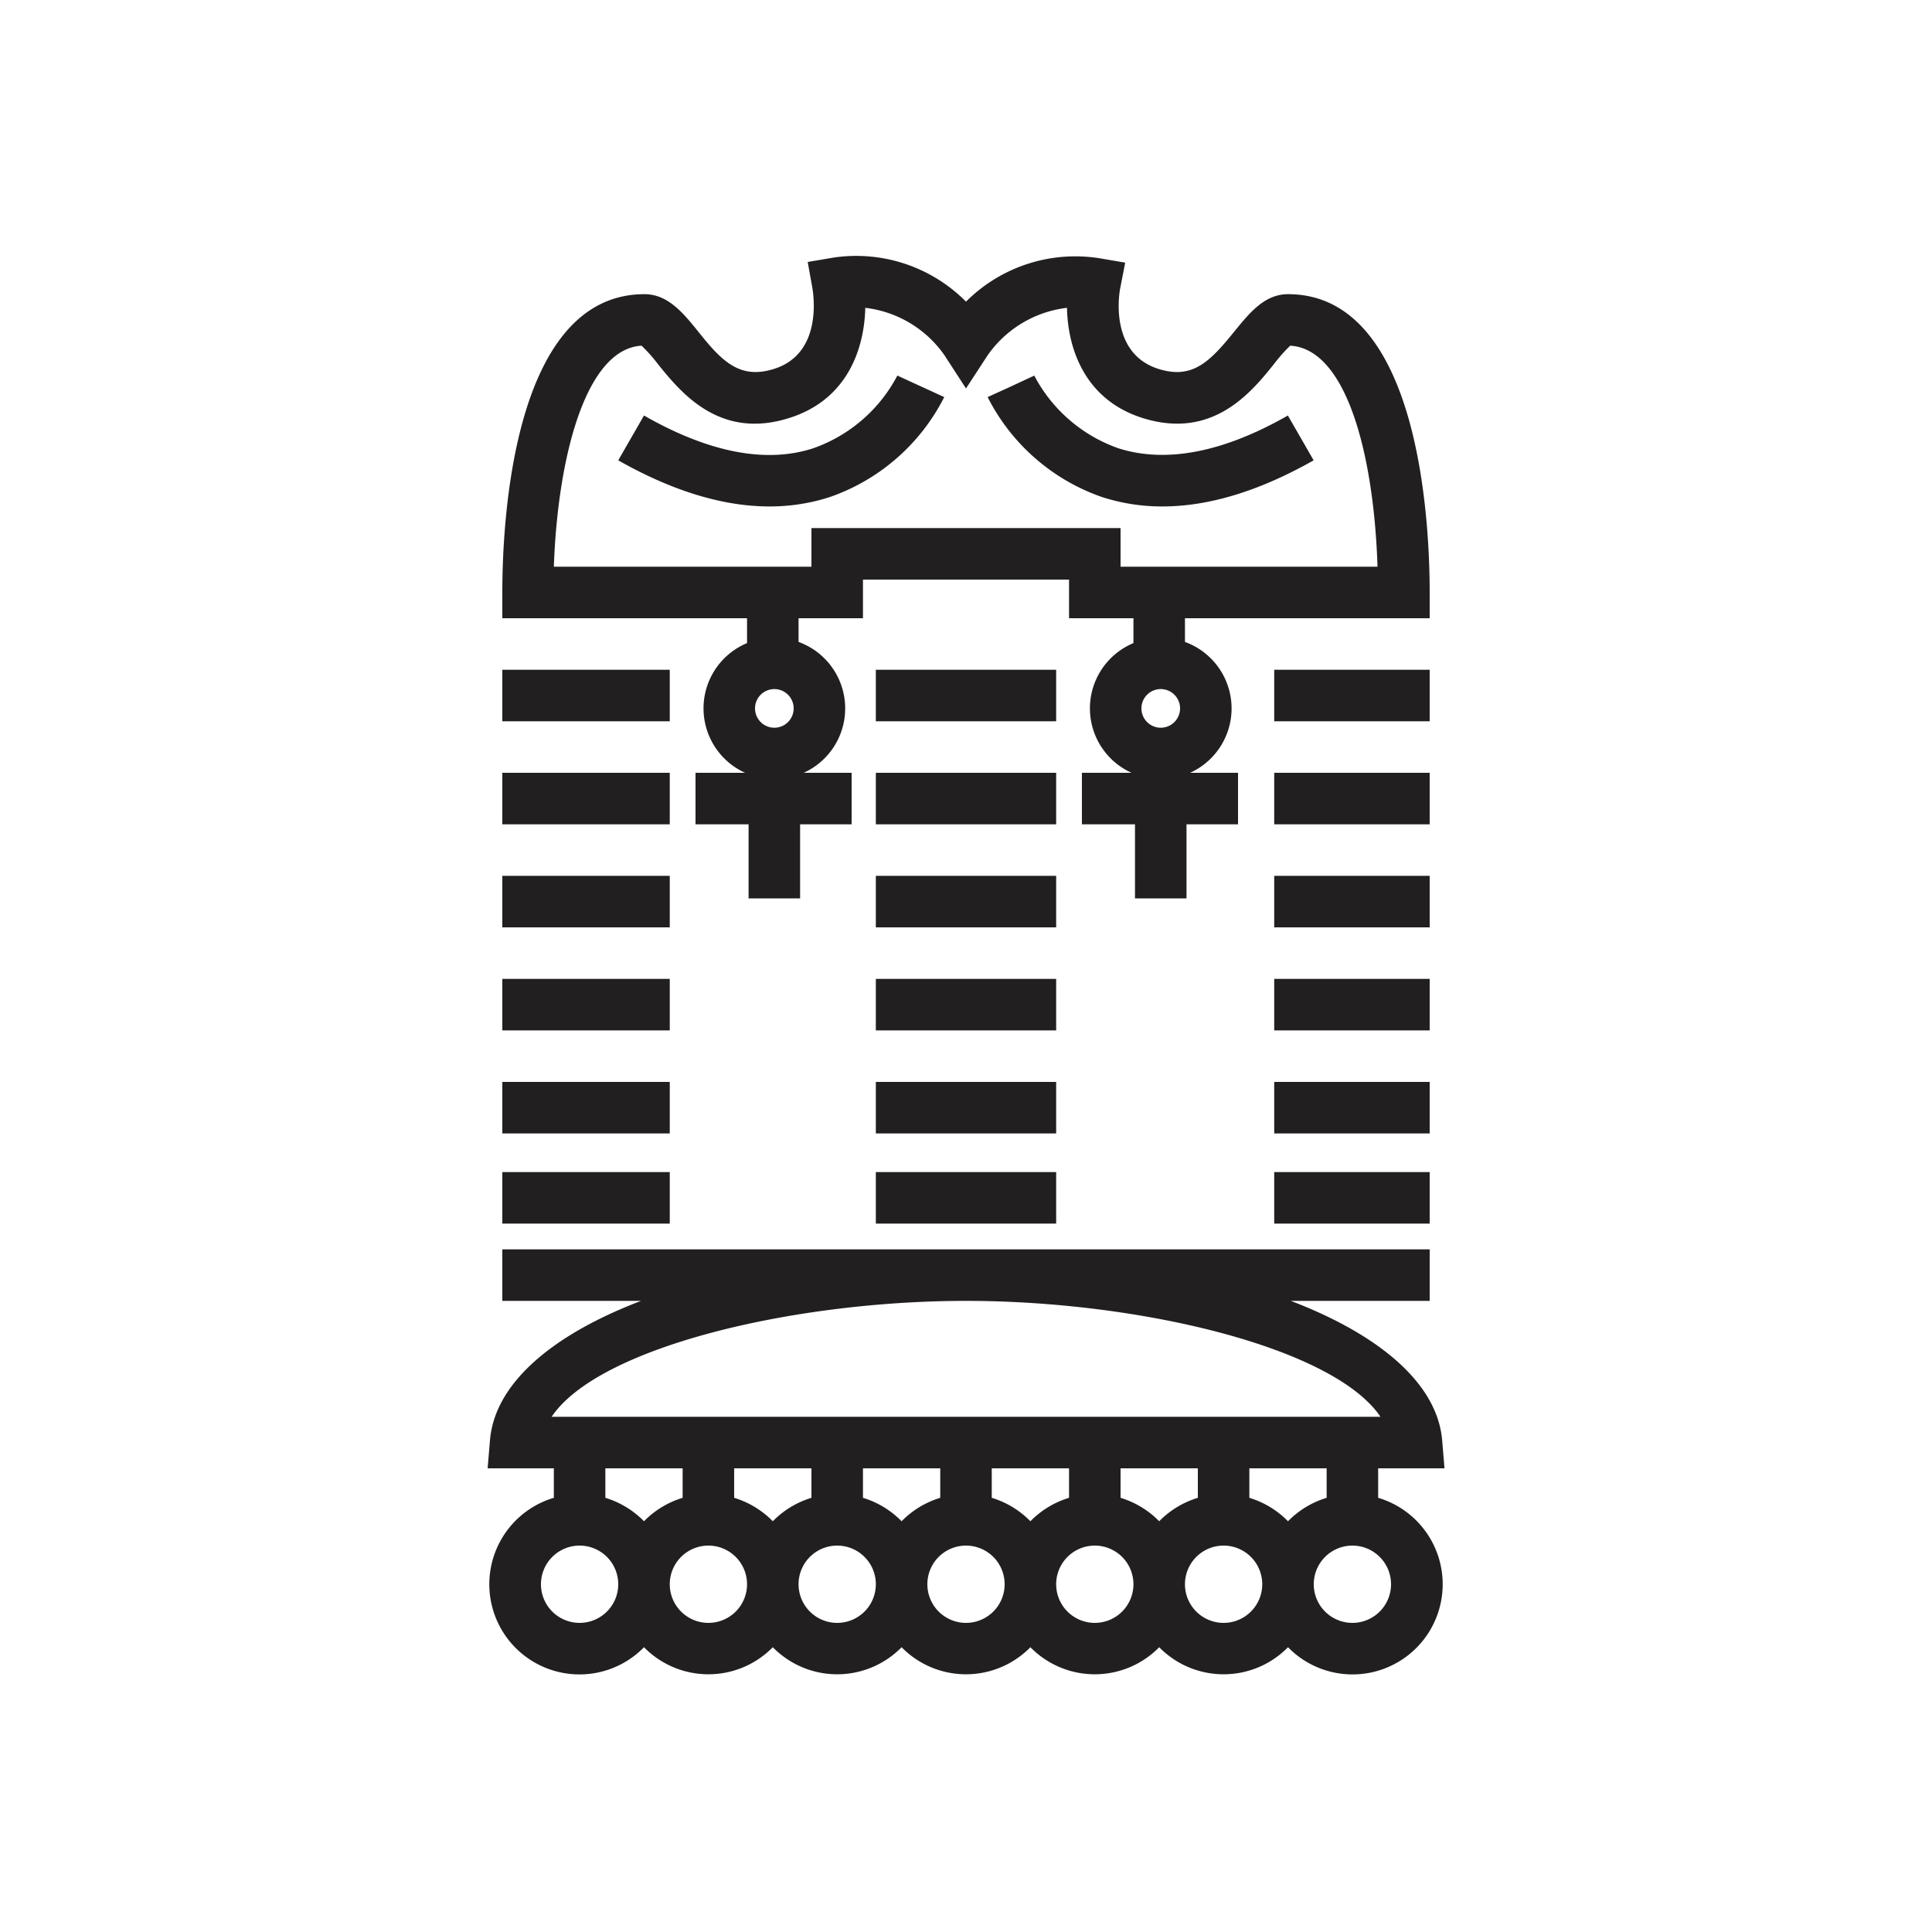 <svg id="Symbols" xmlns="http://www.w3.org/2000/svg" viewBox="0 0 150 150"><defs><style>.cls-1{fill:#221f20;}</style></defs><title>trapelacucha-bold</title><path class="cls-1" d="M112.15,114l-.18-2.16c-.36-4.37-4.77-8.17-11.75-10.84H111V97H39v4H49.77c-7,2.67-11.38,6.47-11.73,10.84L37.86,114H43v2.29a7,7,0,1,0,7,11.6,7,7,0,0,0,10,0,7,7,0,0,0,10,0,7,7,0,0,0,10,0,7,7,0,0,0,10,0,7,7,0,0,0,10,0,7,7,0,1,0,7-11.6V114ZM75,101c13.44,0,28.54,3.6,32.18,9H42.83C46.45,104.6,61.55,101,75,101Zm18,15.29a7.07,7.07,0,0,0-3,1.82,7.07,7.07,0,0,0-3-1.82V114h6Zm-13,1.82a7.07,7.07,0,0,0-3-1.82V114h6v2.29A7.07,7.07,0,0,0,80,118.11Zm-10,0a7.07,7.07,0,0,0-3-1.82V114h6v2.29A7.07,7.07,0,0,0,70,118.11Zm-10,0a7.07,7.07,0,0,0-3-1.82V114h6v2.29A7.07,7.07,0,0,0,60,118.11ZM53,114v2.29a7.07,7.07,0,0,0-3,1.82,7.07,7.07,0,0,0-3-1.82V114Zm-8,12a3,3,0,1,1,3-3A3,3,0,0,1,45,126Zm10,0a3,3,0,1,1,3-3A3,3,0,0,1,55,126Zm10,0a3,3,0,1,1,3-3A3,3,0,0,1,65,126Zm10,0a3,3,0,1,1,3-3A3,3,0,0,1,75,126Zm10,0a3,3,0,1,1,3-3A3,3,0,0,1,85,126Zm10,0a3,3,0,1,1,3-3A3,3,0,0,1,95,126Zm13-3a3,3,0,1,1-3-3A3,3,0,0,1,108,123Zm-5-6.71a7.07,7.07,0,0,0-3,1.82,7.07,7.07,0,0,0-3-1.82V114h6Z"/><path class="cls-1" d="M60.07,28.65c-2.62.81-4-.56-5.87-2.92-1.15-1.42-2.34-2.89-4.16-2.89C39.8,22.84,39,40.57,39,46v2H58v1.93A5.49,5.49,0,0,0,57.85,60H54v4h4.12v5.75h4V64h4V60H62.4A5.49,5.49,0,0,0,62,49.84V48h5V45H83v3h5v1.93A5.49,5.49,0,0,0,87.85,60H84v4h4.12v5.75h4V64h4V60H92.4A5.49,5.49,0,0,0,92,49.84V48h19V46c0-5.43-.79-23.16-11-23.16-1.83,0-3,1.47-4.16,2.89-1.91,2.36-3.25,3.73-5.87,2.92-3.81-1.18-3.1-5.75-3-6.26l.39-2-2-.34A12,12,0,0,0,75,23.42,12,12,0,0,0,64.71,20l-2,.34.36,2C63.16,22.9,63.88,27.47,60.07,28.65ZM61.62,55a1.5,1.5,0,1,1-1.5-1.5A1.5,1.5,0,0,1,61.62,55Zm30,0a1.5,1.5,0,1,1-1.5-1.5A1.5,1.5,0,0,1,91.62,55ZM67.18,23.9a8.73,8.73,0,0,1,6.16,3.7L75,30.16l1.67-2.56a8.76,8.76,0,0,1,6.17-3.7c.06,3.1,1.34,7.15,5.92,8.57,5.4,1.67,8.39-2,10.17-4.23a12.5,12.5,0,0,1,1.24-1.4c4.37.24,6.5,8.45,6.78,17.16H87V41H63v3H43c.3-8.48,2.46-16.91,6.81-17.16a11.56,11.56,0,0,1,1.25,1.4c1.78,2.21,4.77,5.91,10.16,4.23C65.84,31.05,67.11,27,67.18,23.9Z"/><rect class="cls-1" x="39" y="84" width="13" height="4"/><rect class="cls-1" x="39" y="91" width="13" height="4"/><rect class="cls-1" x="39" y="76" width="13" height="4"/><rect class="cls-1" x="39" y="68" width="13" height="4"/><rect class="cls-1" x="39" y="60" width="13" height="4"/><rect class="cls-1" x="39" y="52" width="13" height="4"/><rect class="cls-1" x="98.93" y="84" width="12.07" height="4"/><rect class="cls-1" x="98.93" y="91" width="12.07" height="4"/><rect class="cls-1" x="98.93" y="76" width="12.07" height="4"/><rect class="cls-1" x="98.93" y="68" width="12.07" height="4"/><rect class="cls-1" x="98.93" y="60" width="12.07" height="4"/><rect class="cls-1" x="98.93" y="52" width="12.07" height="4"/><rect class="cls-1" x="68" y="84" width="14" height="4"/><rect class="cls-1" x="68" y="91" width="14" height="4"/><rect class="cls-1" x="68" y="76" width="14" height="4"/><rect class="cls-1" x="68" y="68" width="14" height="4"/><rect class="cls-1" x="68" y="60" width="14" height="4"/><rect class="cls-1" x="68" y="52" width="14" height="4"/><path class="cls-1" d="M50,32.26l-2,3.48c4.2,2.38,8.13,3.58,11.74,3.58a15.09,15.09,0,0,0,4.66-.72,15.73,15.73,0,0,0,8.91-7.77l-3.64-1.67a11.78,11.78,0,0,1-6.55,5.65C59.44,36,55,35.12,50,32.26Z"/><path class="cls-1" d="M85.59,38.6a15.09,15.09,0,0,0,4.66.72c3.61,0,7.54-1.2,11.74-3.58l-2-3.48c-5,2.86-9.45,3.72-13.14,2.55a11.78,11.78,0,0,1-6.55-5.65L78.5,30l-1.82.83A15.73,15.73,0,0,0,85.59,38.6Z"/></svg>